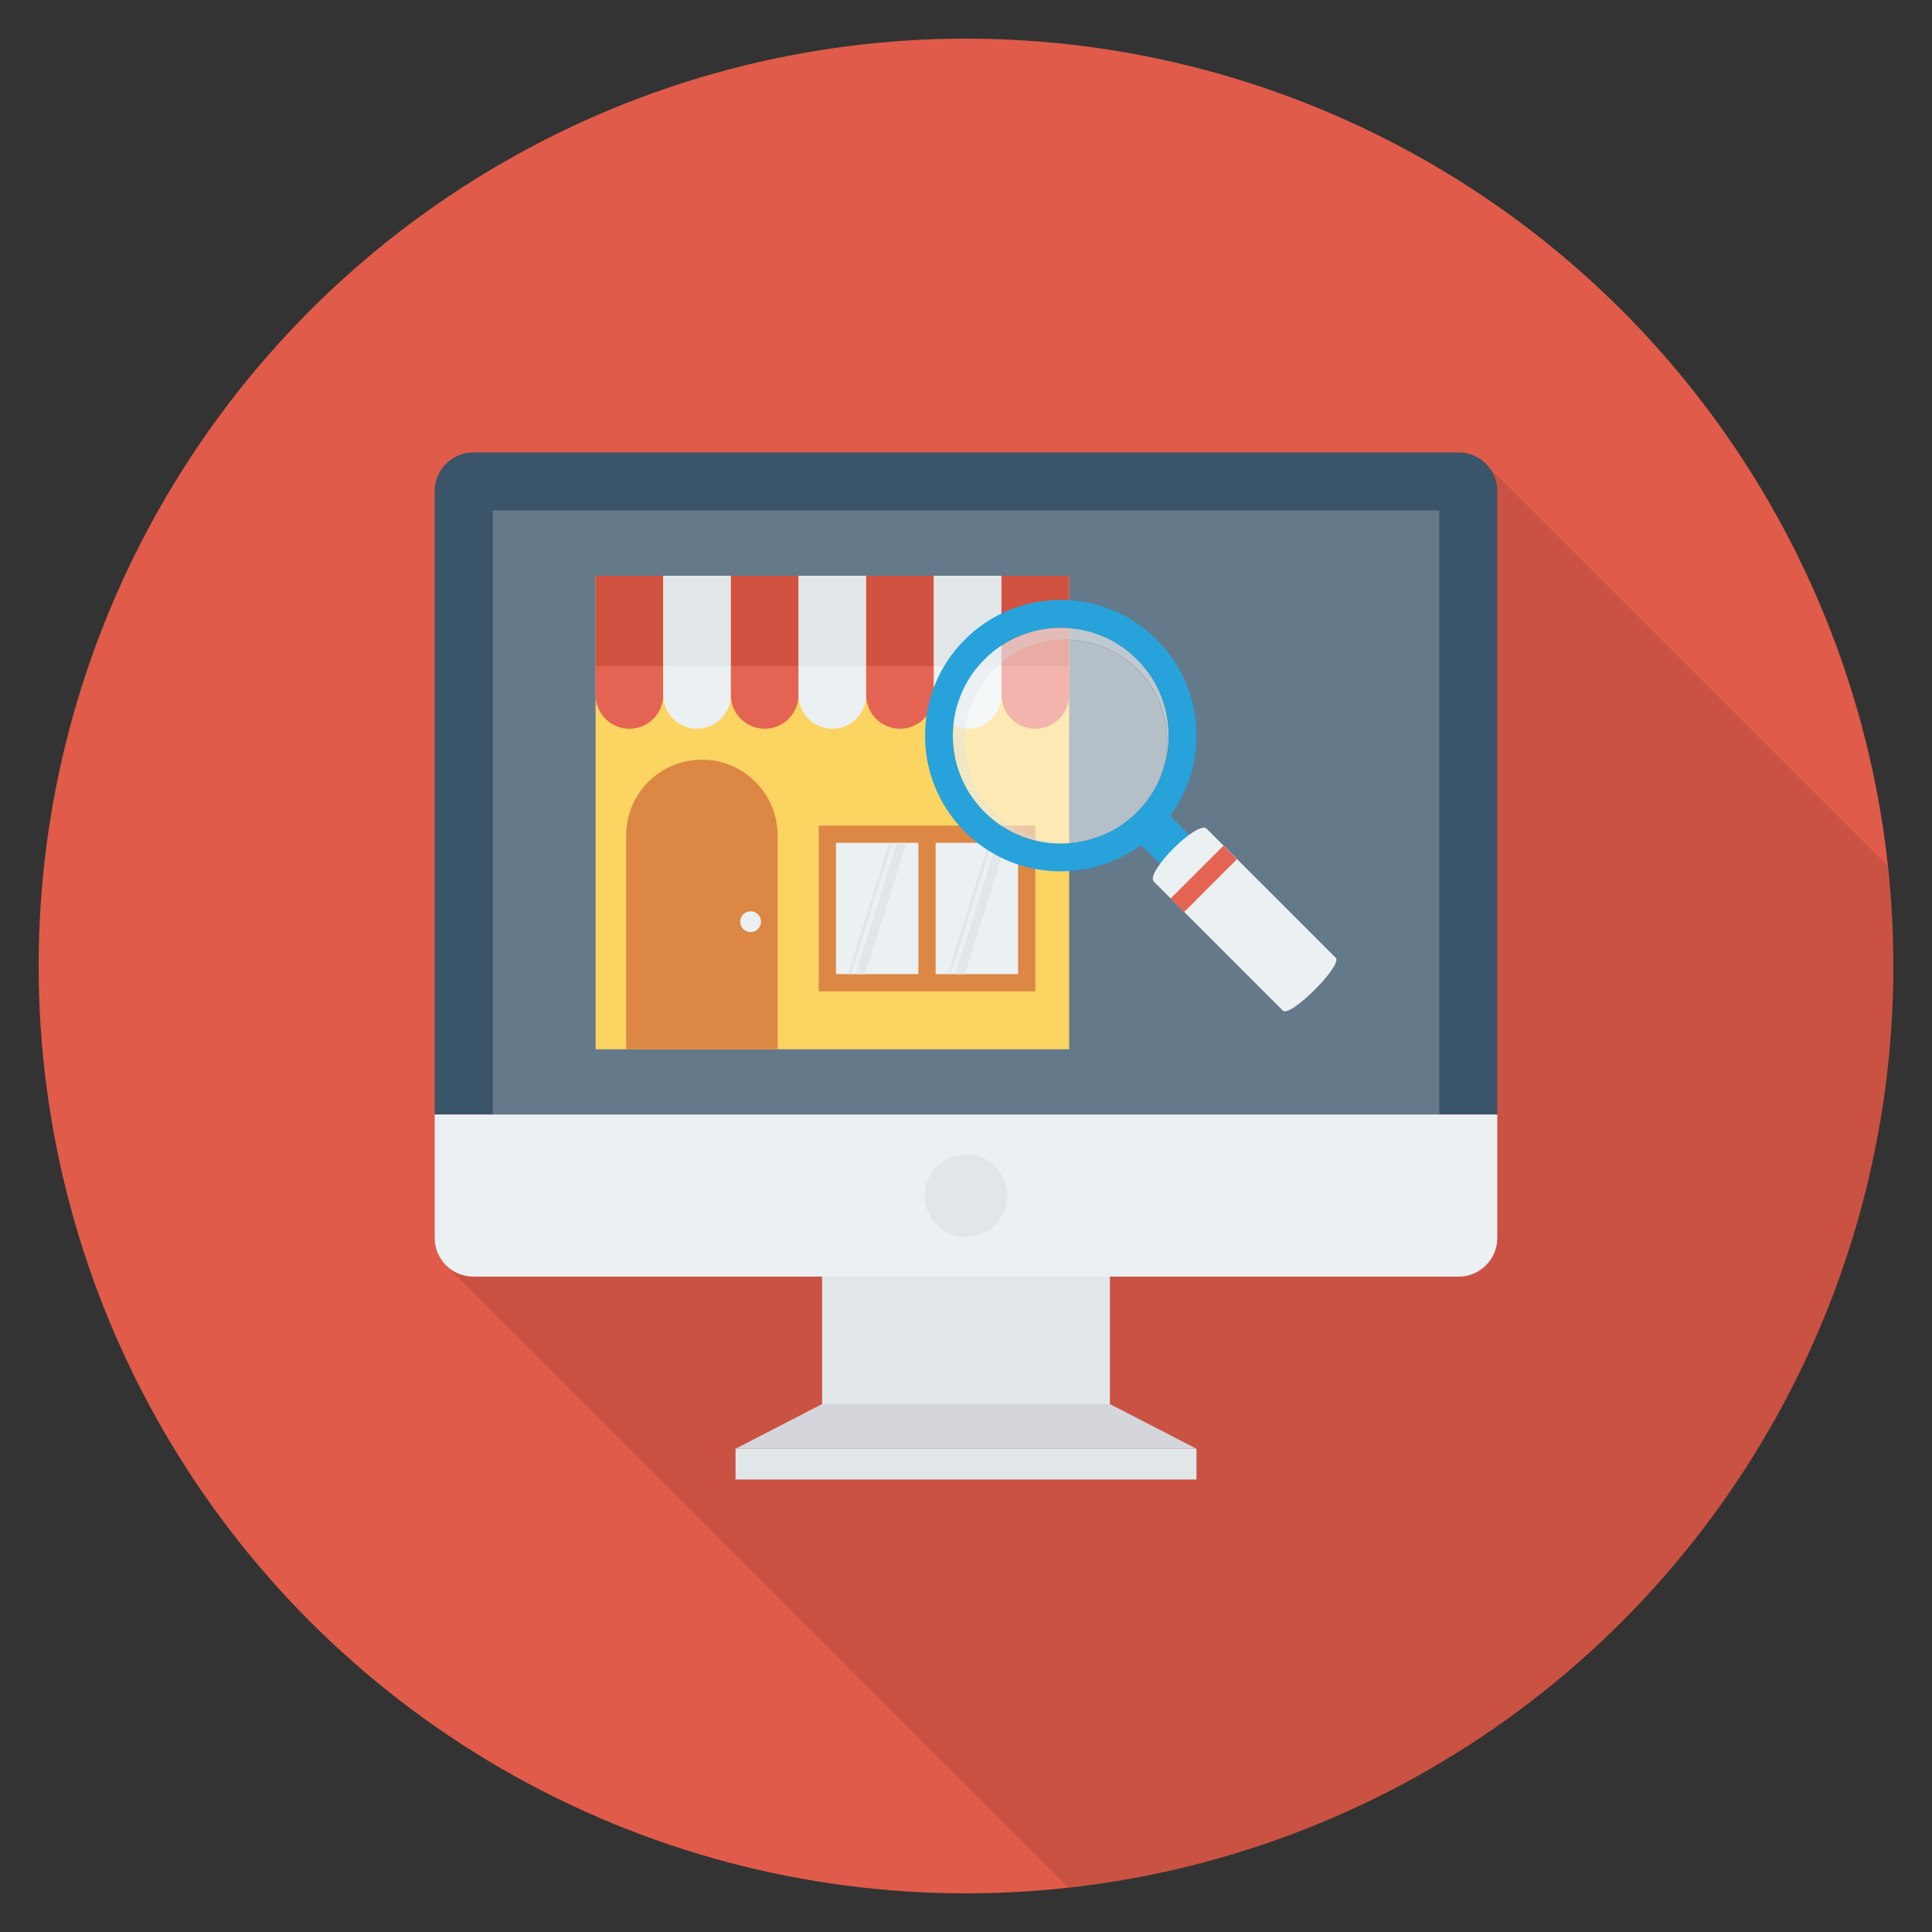 <?xml version="1.0" encoding="utf-8"?>
<!-- Generator: Adobe Illustrator 21.0.2, SVG Export Plug-In . SVG Version: 6.00 Build 0)  -->
<svg xmlns="http://www.w3.org/2000/svg" xmlns:xlink="http://www.w3.org/1999/xlink" version="1.1" id="Layer_1" x="0px" y="0px" viewBox="0 0 100 100" enable-background="new 0 0 100 100" xml:space="preserve" width="512" height="512">
<rect x="0" y="0" width="100" height="100" fill="#333333" stroke="none"/>
<g>
	<circle fill="#E05B49" cx="50" cy="50" r="48"/>
	<path opacity="0.1" d="M98,50c0-1.744-0.099-3.465-0.28-5.161l-20.96-20.96   c-0.34-0.29-0.78-0.46-1.26-0.46h-51c-1.1,0-2,0.9-2,2v38.66   c0,0.53,0.2,1.01,0.54,1.36l0.05,0.05l32.213,32.213   C79.316,95.062,98,74.717,98,50z"/>
	<g>
		<rect x="42.553" y="65.43" fill="#E1E6E9" width="14.894" height="7.781"/>
		<path fill="#3A556A" d="M77.5,25.421c0-1.105-0.895-2-2-2h-51c-1.104,0-2,0.895-2,2v32.267h55V25.421z    "/>
		<rect x="25.5" y="26.421" fill="#64798A" width="49" height="31.267"/>
		<path fill="#EBF0F3" d="M22.5,57.688v6.389c0,1.105,0.896,2,2,2h51c1.105,0,2-0.895,2-2v-6.389H22.5z    "/>
		<circle fill="#E1E6E9" cx="50" cy="61.883" r="2.139"/>
		<rect x="38.071" y="74.986" fill="#E1E6E9" width="23.859" height="1.593"/>
		<polygon fill="#D5D6DB" points="57.447,72.674 42.553,72.674 38.071,74.986 61.929,74.986   "/>
		<g>
			<g>
				<rect x="30.828" y="29.8" fill="#FCD462" width="24.51" height="24.51"/>
				<g>
					<path fill="#E56353" d="M30.828,34.479v1.489c0,0.967,0.784,1.751,1.751,1.751l0,0       c0.967,0,1.751-0.784,1.751-1.751v-1.489H30.828z"/>
					<path fill="#EBF0F3" d="M34.329,34.479v1.489c0,0.967,0.784,1.751,1.751,1.751       c0.967,0,1.751-0.784,1.751-1.751v-1.489H34.329z"/>
					<path fill="#E56353" d="M37.831,34.479v1.489c0,0.967,0.784,1.751,1.751,1.751       c0.967,0,1.751-0.784,1.751-1.751v-1.489H37.831z"/>
					<path fill="#EBF0F3" d="M41.332,34.479v1.489c0,0.967,0.784,1.751,1.751,1.751       c0.967,0,1.751-0.784,1.751-1.751v-1.489H41.332z"/>
					<path fill="#E56353" d="M44.833,34.479v1.489c0,0.967,0.784,1.751,1.751,1.751       c0.967,0,1.751-0.784,1.751-1.751v-1.489H44.833z"/>
					<path fill="#EBF0F3" d="M48.335,34.479v1.489c0,0.967,0.784,1.751,1.751,1.751       c0.967,0,1.751-0.784,1.751-1.751v-1.489H48.335z"/>
					<path fill="#E56353" d="M51.836,34.479v1.489c0,0.967,0.784,1.751,1.751,1.751       c0.967,0,1.751-0.784,1.751-1.751v-1.489H51.836z"/>
					<rect x="30.828" y="29.8" fill="#D15241" width="3.501" height="4.679"/>
					<rect x="34.329" y="29.8" fill="#E1E6E9" width="3.501" height="4.679"/>
					<rect x="37.831" y="29.8" fill="#D15241" width="3.501" height="4.679"/>
					<rect x="41.332" y="29.8" fill="#E1E6E9" width="3.501" height="4.679"/>
					<rect x="44.833" y="29.8" fill="#D15241" width="3.501" height="4.679"/>
					<rect x="48.335" y="29.8" fill="#E1E6E9" width="3.501" height="4.679"/>
					<rect x="51.836" y="29.8" fill="#D15241" width="3.501" height="4.679"/>
				</g>
				<g>
					<path fill="#DC8744" d="M36.329,39.321c-2.165,0-3.92,1.755-3.92,3.92V54.309h7.841       V43.241C40.249,41.076,38.494,39.321,36.329,39.321z"/>
					<circle fill="#EBF0F3" cx="38.852" cy="47.706" r="0.538"/>
				</g>
				<rect x="42.378" y="42.733" fill="#DC8744" width="11.209" height="8.578"/>
				<rect x="43.269" y="43.624" fill="#EBF0F3" width="4.268" height="6.795"/>
				<rect x="48.428" y="43.624" fill="#EBF0F3" width="4.268" height="6.795"/>
				<g>
					<polygon fill="#E1E6E9" points="51.583,43.624 49.449,50.42 49.94,50.42 52.074,43.624             "/>
					<polygon fill="#E1E6E9" points="51.184,43.624 49.05,50.42 49.198,50.42 51.332,43.624             "/>
				</g>
				<g>
					<polygon fill="#E1E6E9" points="46.424,43.624 44.29,50.42 44.781,50.42 46.915,43.624             "/>
					<polygon fill="#E1E6E9" points="46.025,43.624 43.891,50.42 44.039,50.42 46.173,43.624             "/>
				</g>
			</g>
			<g>
				
					<ellipse transform="matrix(0.707 -0.707 0.707 0.707 -10.957 50.25)" opacity="0.52" fill="#FFFFFF" cx="55.178" cy="38.351" rx="5.241" ry="5.241"/>
				<path opacity="0.67" fill="#EBF0F3" d="M51.472,42.057c-2.047-2.047-2.047-5.366,0-7.412      c2.047-2.047,5.366-2.047,7.412,0c1.4,1.4,1.841,3.395,1.326,5.171      c0.632-1.936,0.184-4.148-1.355-5.687c-2.181-2.182-5.718-2.182-7.9,0      c-2.182,2.182-2.182,5.718,0,7.9c1.539,1.539,3.751,1.987,5.687,1.355      C54.867,43.898,52.872,43.457,51.472,42.057z"/>
				<path fill="#27A2DB" d="M62.202,43.867l-1.637-1.637      c2.022-2.75,1.797-6.634-0.69-9.121c-2.744-2.744-7.194-2.744-9.938,0      c-2.744,2.744-2.744,7.194,0,9.938c2.487,2.487,6.371,2.712,9.121,0.691      l1.637,1.637L62.202,43.867z M50.956,42.028c-2.182-2.182-2.182-5.718,0-7.9      c2.182-2.182,5.718-2.182,7.9,0c2.182,2.182,2.182,5.718,0,7.9      C56.674,44.21,53.137,44.21,50.956,42.028z"/>
				<path fill="#EBF0F3" d="M59.723,45.632l6.678,6.678      c0.38,0.38,3.116-2.356,2.736-2.736l-6.678-6.678      C61.991,42.428,59.255,45.164,59.723,45.632z"/>
				
					<rect x="60.383" y="44.996" transform="matrix(0.707 -0.707 0.707 0.707 -13.914 57.389)" fill="#E56353" width="3.869" height="0.987"/>
			</g>
		</g>
	</g>
</g>
</svg>
